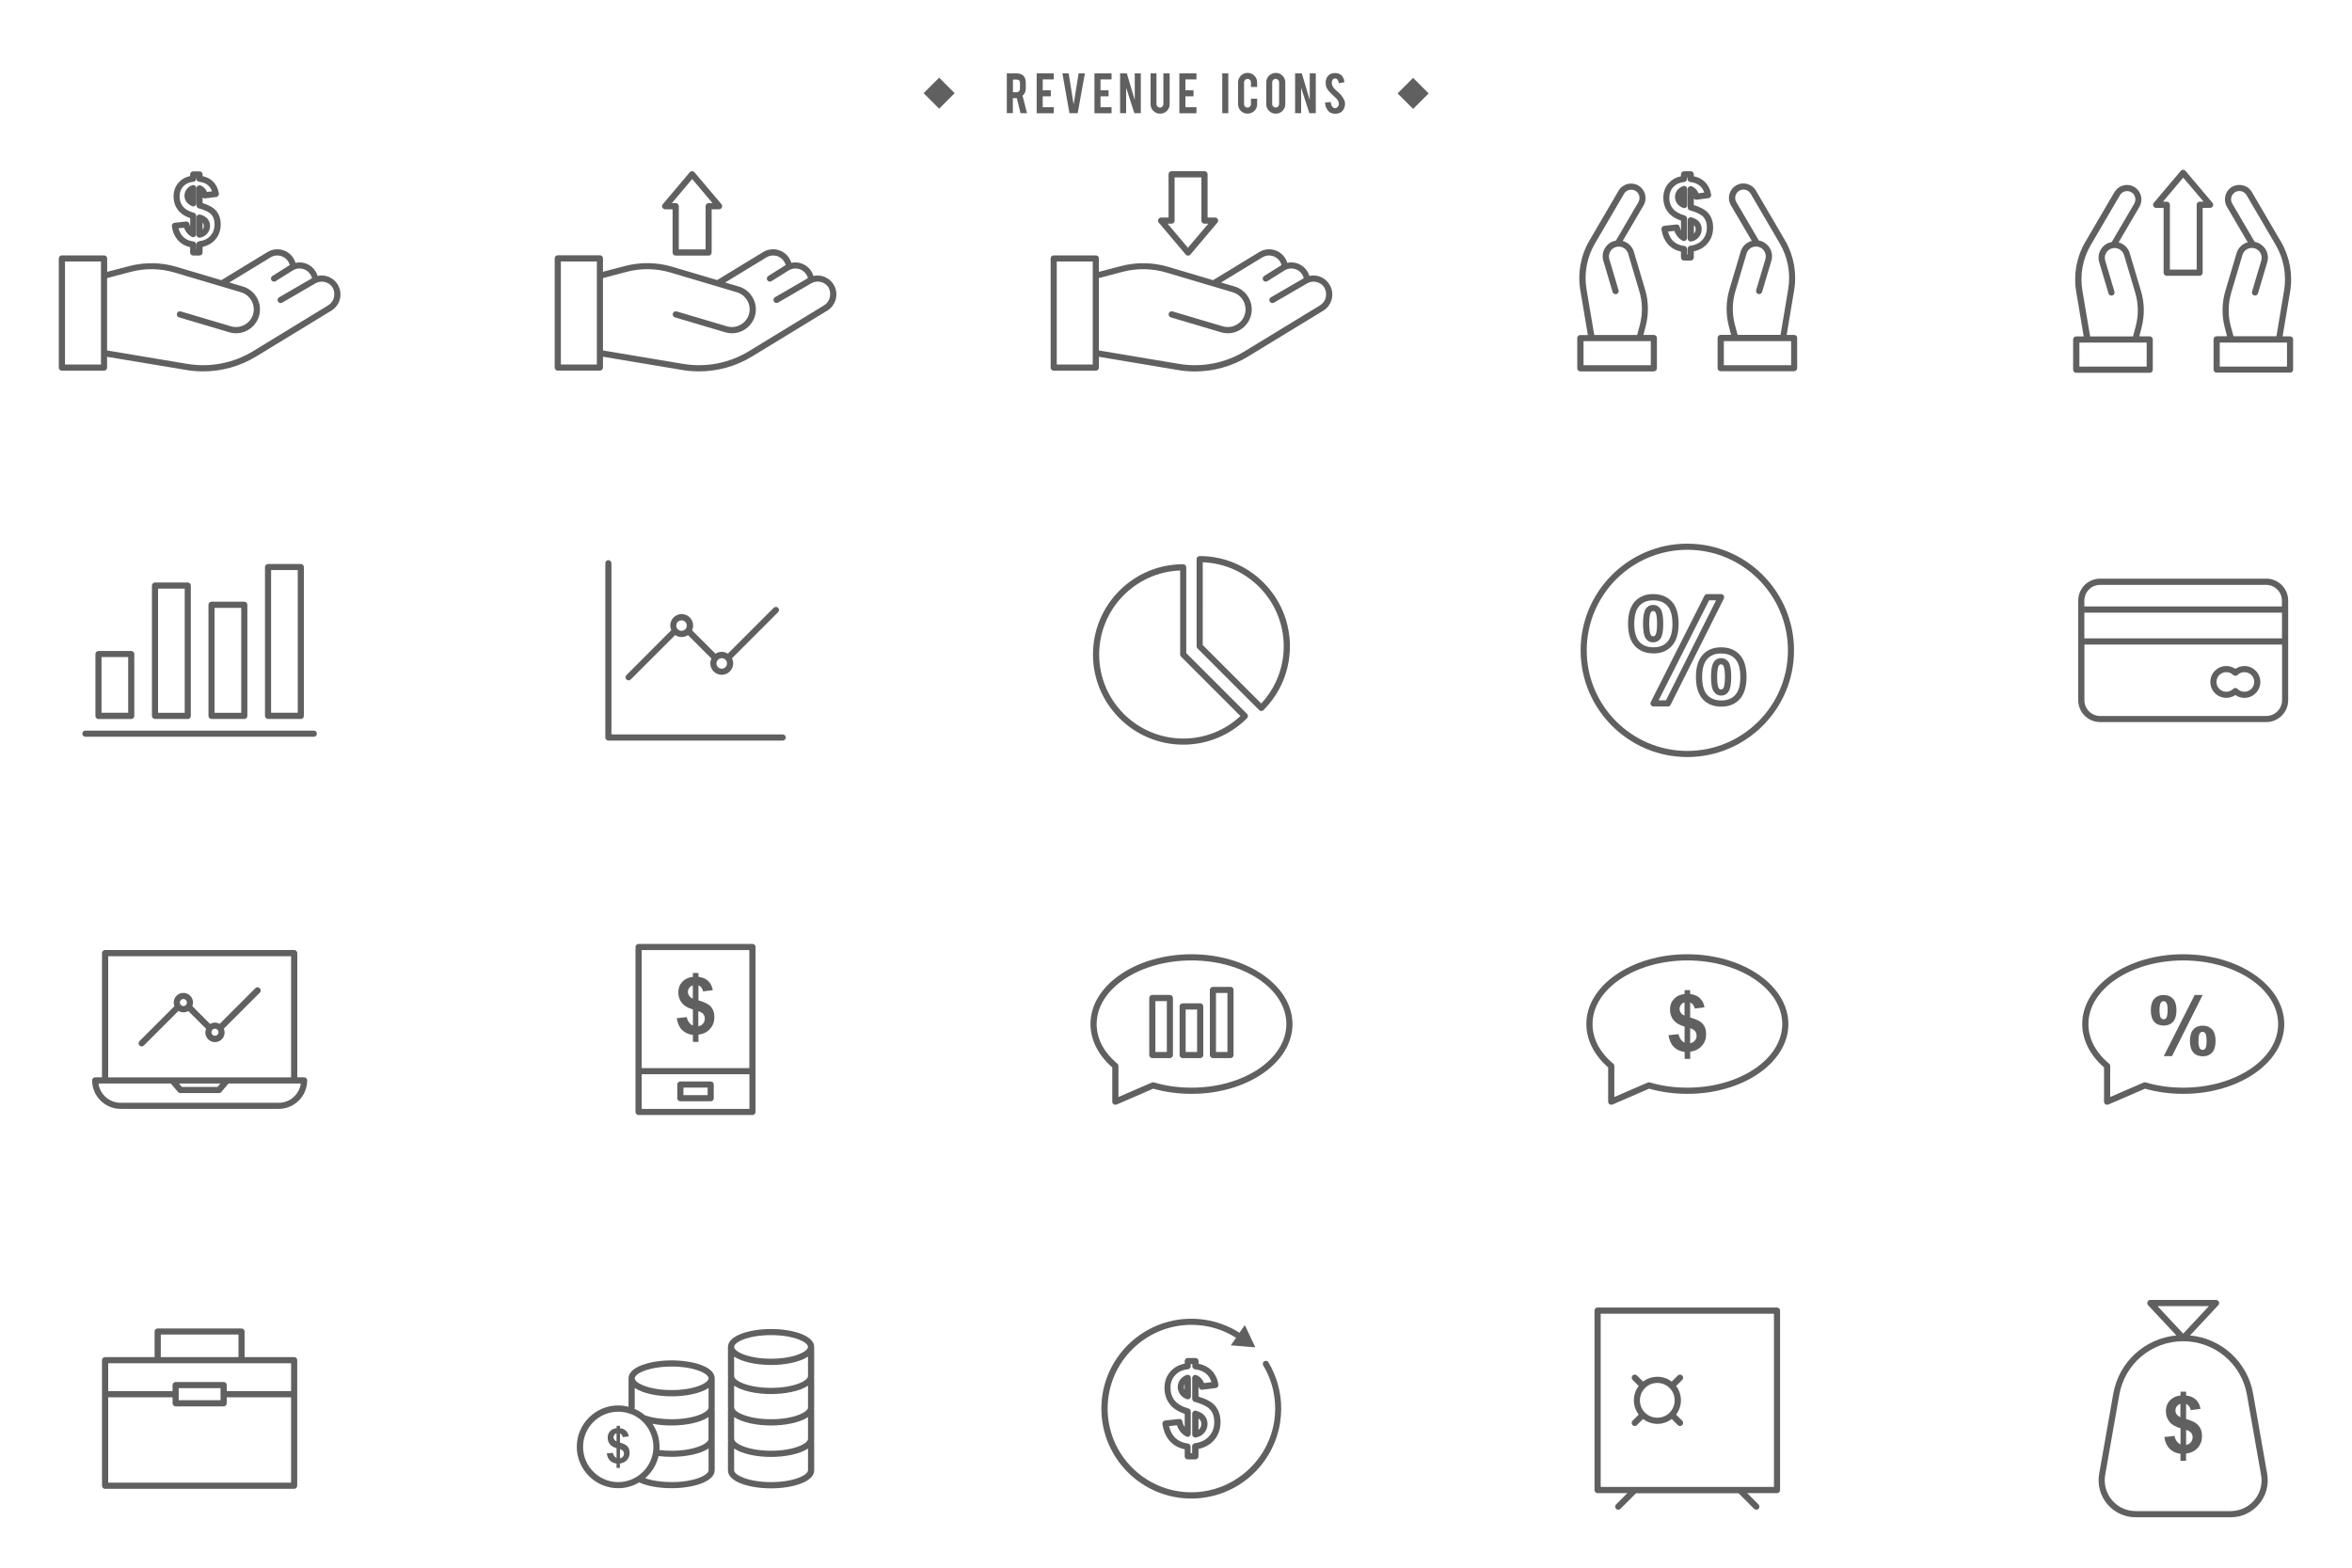 <?xml version="1.0" encoding="utf-8"?>
<!-- Generator: Adobe Illustrator 21.0.0, SVG Export Plug-In . SVG Version: 6.00 Build 0)  -->
<svg version="1.1" id="Layer_1" xmlns="http://www.w3.org/2000/svg" xmlns:xlink="http://www.w3.org/1999/xlink" x="0px" y="0px"
	 width="3000px" height="2000px" viewBox="0 0 3000 2000" style="enable-background:new 0 0 3000 2000;" xml:space="preserve">
<style type="text/css">
	.st0{fill:#606060;}
</style>
<g>
	<path class="st0" d="M415.8,352.1c-3.6-0.9-7.2-0.9-10.7-0.1c-0.6-2-1.4-3.9-2.5-5.7c-5.5-9-15.9-13.1-25.7-11
		c-0.6-2-1.4-3.9-2.5-5.7c-3.4-5.5-8.7-9.4-15-10.9c-6.3-1.5-12.8-0.5-18.3,2.9l-58.8,35.8l-57.3-17c-19.5-5.8-40.3-6.1-60-1
		l-28.3,7.4v-17.1c0-2.2-1.8-3.9-3.9-3.9H78.9c-2.2,0-3.9,1.8-3.9,3.9v139.3c0,2.2,1.8,3.9,3.9,3.9h53.8c2.2,0,3.9-1.8,3.9-3.9
		v-13.8L237.5,472c7.1,1.2,14.3,1.8,21.5,1.8c23.8,0,47.3-6.5,67.9-19.1l95.8-58.4c5.5-3.4,9.4-8.7,10.9-15
		c1.5-6.3,0.5-12.8-2.9-18.3C427.4,357.5,422,353.6,415.8,352.1z M128.8,465H82.9V333.6h45.9v18.2v98.7V465z M425.9,379.5
		c-1,4.2-3.6,7.8-7.4,10.1L322.8,448c-25.1,15.3-54.9,21.1-84,16.2l-102.2-17.1v-92.3l30.3-8c18.3-4.8,37.6-4.5,55.8,0.9l84.8,25.2
		c9.5,2.8,16.2,11.7,16.2,21.7c0,7.2-3.3,13.8-9.1,18.1c-5.8,4.3-13,5.6-20,3.6l-64-19c-2.1-0.6-4.3,0.6-4.9,2.7
		c-0.6,2.1,0.6,4.3,2.7,4.9l64,19c9.3,2.8,19.1,1,26.9-4.8c7.8-5.8,12.3-14.7,12.3-24.4c0-13.4-9-25.4-21.8-29.2l-17.3-5.1
		l52.7-32.1c7.7-4.7,17.8-2.2,22.5,5.4c0.9,1.4,1.5,2.9,1.9,4.5c-0.1,0-0.2,0.1-0.2,0.1l-22,13.8c-1.8,1.2-2.4,3.6-1.2,5.4
		c1.2,1.8,3.6,2.4,5.4,1.2l22-13.8c3.7-2.3,8.1-3,12.4-1.9c4.2,1,7.8,3.6,10.1,7.4c0.9,1.4,1.5,2.9,1.9,4.5c0,0-0.1,0-0.1,0.1
		l-41.9,24.3c-1.9,1.1-2.5,3.5-1.4,5.4c1.1,1.9,3.5,2.5,5.4,1.4l42-24.4c3.7-2.3,8.1-3,12.4-1.9c4.2,1,7.8,3.6,10.1,7.4
		C426.3,370.9,427,375.3,425.9,379.5z"/>
	<path class="st0" d="M228,307.6c3.9,3.9,8.8,6.5,14.5,7.7v6.8c0,2.2,1.8,3.9,3.9,3.9h8.1c2.2,0,3.9-1.8,3.9-3.9V315
		c6.6-1.5,12-4.6,16-9.1c4.7-5.3,7.1-11.9,7.1-19.6c0-7-1.9-12.8-5.8-17.4c-3.4-4.1-9.1-7.3-17.3-9.8v-7.1c0.8,0.8,2,1.3,3.3,1.1
		l14.1-1.8c1.1-0.1,2-0.7,2.7-1.6c0.6-0.9,0.9-2,0.7-3c-1.1-6.4-3.8-11.6-7.9-15.5c-3.4-3.2-7.7-5.4-12.9-6.5v-2.2
		c0-2.2-1.8-3.9-3.9-3.9h-8.1c-2.2,0-3.9,1.8-3.9,3.9v2.1c-5.8,1.2-10.6,3.8-14.3,7.9c-4.5,4.9-6.8,11-6.8,18.1c0,6.9,2,12.9,6,17.8
		c3.4,4.3,8.5,7.6,15.2,9.9v10.7c-0.4-1-0.8-2.1-1-3.3c-0.4-2-2.3-3.4-4.3-3.1l-14.6,1.6c-1.1,0.1-2,0.7-2.7,1.5
		c-0.7,0.9-0.9,1.9-0.8,3C220.4,296.5,223.4,303,228,307.6z M234.7,290.5c0.8,2.1,1.8,4.1,3.1,5.8c2,2.7,4.3,4.6,6.9,5.9
		c1.2,0.6,2.7,0.5,3.8-0.2c1.1-0.7,1.8-2,1.8-3.3v-23.4c0-1.8-1.2-3.3-2.9-3.8c-6.5-1.8-11.2-4.6-14.1-8.1
		c-2.8-3.5-4.2-7.8-4.2-12.9c0-5.1,1.5-9.3,4.7-12.7c3.2-3.5,7.4-5.4,12.9-5.9c2-0.2,3.6-1.9,3.6-3.9v-1.6h0.2v1.6
		c0,2,1.5,3.7,3.5,3.9c5.1,0.6,9,2.2,11.9,5c2,1.9,3.5,4.3,4.5,7.2l-6.4,0.8c-1.5-3.8-4.2-6.6-7.9-8.2c-1.2-0.5-2.6-0.4-3.7,0.3
		c-1.1,0.7-1.8,2-1.8,3.3V262c0,1.8,1.2,3.3,2.9,3.8c8.1,2.2,13.6,4.9,16.3,8.1c2.6,3.1,3.9,7.2,3.9,12.3c0,5.8-1.7,10.5-5.1,14.4
		c-3.5,3.9-8.2,6.3-14.6,7.2c-1.9,0.3-3.4,1.9-3.4,3.9v6.5h-0.2V312c0-2-1.5-3.7-3.5-3.9c-5.6-0.7-10-2.7-13.4-6.1
		c-2.6-2.6-4.6-6.3-5.8-10.8L234.7,290.5z"/>
	<path class="st0" d="M254.5,303.3c0.2,0,0.5,0,0.7-0.1c3.7-0.7,6.7-2.4,9.1-5.2c2.4-2.8,3.6-6.1,3.6-9.8c0-3.4-1-6.4-3.1-8.9
		c-2-2.4-5.1-4.3-9.2-5.5c-1.2-0.3-2.5-0.1-3.5,0.6c-1,0.7-1.6,1.9-1.6,3.1v21.8c0,1.2,0.5,2.3,1.4,3
		C252.7,303,253.6,303.3,254.5,303.3z M258.5,284c0.1,0.1,0.2,0.2,0.2,0.3c0.9,1.1,1.3,2.4,1.3,4c0,1.8-0.5,3.3-1.6,4.6V284z"/>
	<path class="st0" d="M250.4,240c0-1.3-0.6-2.5-1.6-3.2c-1-0.7-2.4-0.9-3.6-0.5c-3,1-5.4,2.8-7.2,5.2c-1.8,2.5-2.7,5.2-2.7,8.2
		c0,2.8,0.8,5.4,2.5,7.8c1.6,2.3,4,4.1,7.1,5.5c0.5,0.2,1,0.3,1.6,0.3c0.8,0,1.5-0.2,2.2-0.6c1.1-0.7,1.8-2,1.8-3.3V240z"/>
</g>
<g>
	<path class="st0" d="M2288.5,427.3h-9.6l9.6-57.2c3.6-21.8-0.5-44.2-11.6-63.3l-37.2-63.6c-5.1-8.8-16.5-11.8-25.3-6.6
		c-8.8,5.1-11.8,16.5-6.6,25.3l26.6,45.4c-6.7,1.8-12.2,7-14.2,13.8l-14.3,48.1c-4.5,15.2-4.8,31.4-0.8,46.8l2.9,11.2h-13.3
		c-2.2,0-3.9,1.8-3.9,3.9v38.6c0,2.2,1.8,3.9,3.9,3.9h93.7c2.2,0,3.9-1.8,3.9-3.9v-38.6C2292.5,429.1,2290.7,427.3,2288.5,427.3z
		 M2212.8,414.1c-3.7-14-3.4-28.7,0.7-42.6l14.3-48.1c1.6-5.3,6.5-8.9,12-8.9c4,0,7.6,1.8,10,5c2.4,3.2,3.1,7.2,2,11l-11.8,39.7
		c-0.6,2.1,0.6,4.3,2.7,4.9c2.1,0.6,4.3-0.6,4.9-2.7l11.8-39.7c1.8-6.2,0.7-12.8-3.2-18c-3.2-4.2-7.7-7-12.8-7.9l-28.7-49
		c-2.9-5-1.2-11.5,3.8-14.5c5-2.9,11.5-1.2,14.5,3.8l37.2,63.6c10.2,17.5,14,38,10.7,58l-9.8,58.5h-54.7L2212.8,414.1z
		 M2284.6,465.9h-85.8v-30.7h14.4c0,0,0,0,0,0c0,0,0,0,0,0h61.1c0,0,0,0,0,0c0,0,0,0,0,0h10.3V465.9z"/>
	<path class="st0" d="M2113.4,469.8v-38.6c0-2.2-1.8-3.9-3.9-3.9h-13.3l2.9-11.2c4-15.4,3.8-31.6-0.8-46.8l-14.3-48.1
		c-2-6.8-7.5-12-14.2-13.8l26.6-45.4c5.1-8.8,2.2-20.1-6.6-25.3c-8.8-5.1-20.1-2.2-25.3,6.6l-37.2,63.6
		c-11.1,19-15.3,41.5-11.6,63.3l9.6,57.2h-9.6c-2.2,0-3.9,1.8-3.9,3.9v38.6c0,2.2,1.8,3.9,3.9,3.9h93.7
		C2111.7,473.8,2113.4,472,2113.4,469.8z M2023.6,368.8c-3.3-19.9,0.5-40.5,10.7-58l37.2-63.6c2.9-5,9.4-6.7,14.5-3.8
		c5,2.9,6.7,9.4,3.8,14.5l-28.7,49c-5.1,0.9-9.6,3.6-12.8,7.9c-3.9,5.2-5.1,11.8-3.2,18l11.8,39.7c0.6,2.1,2.8,3.3,4.9,2.7
		c2.1-0.6,3.3-2.8,2.7-4.9l-11.8-39.7c-1.1-3.8-0.4-7.8,2-11c2.4-3.2,6-5,10-5c5.5,0,10.4,3.7,12,8.9l14.3,48.1
		c4.1,13.9,4.4,28.6,0.7,42.6l-3.5,13.2h-54.7L2023.6,368.8z M2105.6,465.9h-85.8v-30.7h10.3c0,0,0,0,0,0c0,0,0,0,0,0h61.1
		c0,0,0,0,0,0c0,0,0,0,0,0h14.4V465.9z"/>
	<path class="st0" d="M2128.6,312.8c4.1,4.1,9.3,6.9,15.5,8.2v7.5c0,2.2,1.8,3.9,3.9,3.9h8.6c2.2,0,3.9-1.8,3.9-3.9v-7.8
		c7.1-1.6,12.8-4.8,17.1-9.7c5-5.6,7.5-12.6,7.5-20.7c0-7.3-2-13.5-6.1-18.3c-3.6-4.3-9.7-7.7-18.5-10.4v-8.4
		c0.8,1.1,2.2,1.8,3.7,1.6l15-2c1.1-0.1,2-0.7,2.7-1.6c0.6-0.9,0.9-2,0.7-3c-1.2-6.8-4-12.3-8.3-16.4c-3.6-3.4-8.2-5.8-13.8-6.9
		v-2.5c0-2.2-1.8-3.9-3.9-3.9h-8.6c-2.2,0-3.9,1.8-3.9,3.9v2.5c-6.2,1.2-11.3,4-15.3,8.3c-4.8,5.1-7.2,11.5-7.2,19
		c0,7.3,2.1,13.6,6.3,18.8c3.6,4.5,9.1,8,16.2,10.5v12.6c-0.7-1.4-1.2-2.9-1.6-4.6c-0.4-2-2.2-3.4-4.3-3.1l-15.5,1.7
		c-1.1,0.1-2,0.7-2.7,1.5c-0.7,0.9-0.9,1.9-0.8,3C2120.6,301.1,2123.7,308,2128.6,312.8z M2135.7,294.6c0.8,2.3,1.9,4.4,3.3,6.3
		c2.1,2.8,4.6,4.9,7.2,6.2c1.2,0.6,2.7,0.5,3.8-0.2c1.1-0.7,1.8-2,1.8-3.3v-24.9c0-1.8-1.2-3.3-2.9-3.8c-6.9-2-12-4.9-15.1-8.7
		c-3.1-3.8-4.6-8.3-4.6-13.9c0-5.5,1.7-10,5.1-13.7c3.5-3.7,8-5.8,13.9-6.4c2-0.2,3.6-1.9,3.6-3.9v-1.9h0.7v1.9c0,2,1.5,3.7,3.5,3.9
		c5.4,0.6,9.7,2.5,12.8,5.4c2.3,2.1,3.9,4.8,5,8l-7.3,1c-1.6-4.1-4.5-7.1-8.4-8.8c-1.2-0.5-2.6-0.4-3.7,0.3c-1.1,0.7-1.8,2-1.8,3.3
		v23.2c0,1.8,1.2,3.3,2.9,3.8c8.7,2.3,14.5,5.3,17.4,8.7c2.9,3.4,4.2,7.7,4.2,13.2c0,6.2-1.8,11.3-5.5,15.5
		c-3.7,4.2-8.9,6.8-15.7,7.7c-1.9,0.3-3.4,1.9-3.4,3.9v7.2h-0.7v-6.9c0-2-1.5-3.7-3.5-3.9c-6-0.7-10.7-2.9-14.4-6.5
		c-2.9-2.9-5-6.9-6.3-11.9L2135.7,294.6z"/>
	<path class="st0" d="M2156.6,308.2c0.2,0,0.5,0,0.7-0.1c3.9-0.7,7.1-2.6,9.5-5.5c2.5-2.9,3.7-6.4,3.7-10.3c0-3.6-1.1-6.7-3.2-9.3
		c-2.1-2.5-5.3-4.5-9.6-5.7c-1.2-0.3-2.5-0.1-3.5,0.6c-1,0.7-1.6,1.9-1.6,3.1v23.2c0,1.2,0.5,2.3,1.4,3
		C2154.8,307.9,2155.7,308.2,2156.6,308.2z M2160.6,287.3c0.3,0.2,0.5,0.5,0.7,0.7c1,1.2,1.5,2.6,1.5,4.4c0,2-0.6,3.7-1.9,5.2
		c-0.1,0.1-0.2,0.2-0.3,0.3V287.3z"/>
	<path class="st0" d="M2152,241.1c0-1.3-0.6-2.5-1.6-3.2c-1-0.7-2.4-0.9-3.6-0.5c-3.1,1.1-5.6,2.9-7.5,5.4c-1.9,2.6-2.8,5.5-2.8,8.6
		c0,2.9,0.9,5.6,2.6,8.1c1.7,2.4,4.2,4.3,7.4,5.7c0.5,0.2,1,0.3,1.6,0.3c0.8,0,1.5-0.2,2.2-0.6c1.1-0.7,1.8-2,1.8-3.3V241.1z"/>
</g>
<g>
	<path class="st0" d="M2921.1,429.1h-9.6l9.6-57.2c3.6-21.8-0.5-44.2-11.6-63.3l-37.2-63.6c-2.5-4.3-6.5-7.3-11.3-8.5
		c-4.8-1.2-9.7-0.6-14,1.9c-4.3,2.5-7.3,6.5-8.5,11.3c-1.2,4.8-0.6,9.7,1.9,14l26.6,45.4c-6.7,1.8-12.2,7-14.2,13.8l-14.3,48.1
		c-4.5,15.2-4.8,31.4-0.8,46.8l2.9,11.2h-13.3c-2.2,0-3.9,1.8-3.9,3.9v38.6c0,2.2,1.8,3.9,3.9,3.9h93.7c2.2,0,3.9-1.8,3.9-3.9V433
		C2925,430.9,2923.2,429.1,2921.1,429.1z M2845.3,415.9c-3.7-14-3.4-28.7,0.7-42.6l14.3-48.1c1.6-5.3,6.5-8.9,12-8.9
		c4,0,7.6,1.8,10,5c2.4,3.2,3.1,7.2,2,11l-11.8,39.7c-0.6,2.1,0.6,4.3,2.7,4.9c2.1,0.6,4.3-0.6,4.9-2.7l11.8-39.7
		c1.8-6.2,0.7-12.8-3.2-18c-3.2-4.2-7.7-7-12.8-7.9l-28.7-49c-1.4-2.4-1.8-5.3-1.1-8c0.7-2.7,2.5-5,4.9-6.5c2.4-1.4,5.3-1.8,8-1.1
		c2.7,0.7,5,2.5,6.5,4.9l37.2,63.6c10.2,17.5,14,38,10.7,58l-9.8,58.5h-54.7L2845.3,415.9z M2917.1,467.7h-85.8V437h14.4
		c0,0,0,0,0,0c0,0,0,0,0,0h61.1c0,0,0,0,0,0c0,0,0,0,0,0h10.3V467.7z"/>
	<path class="st0" d="M2745.9,471.6V433c0-2.2-1.8-3.9-3.9-3.9h-13.3l2.9-11.2c4-15.4,3.8-31.6-0.8-46.8l-14.3-48.1
		c-2-6.8-7.5-12-14.2-13.8l26.6-45.4c5.1-8.8,2.2-20.1-6.6-25.3c-4.3-2.5-9.2-3.2-14-1.9c-4.8,1.2-8.8,4.3-11.3,8.5l-37.2,63.6
		c-11.1,19-15.3,41.5-11.6,63.3l9.6,57.2h-9.6c-2.2,0-3.9,1.8-3.9,3.9v38.6c0,2.2,1.8,3.9,3.9,3.9h93.7
		C2744.2,475.6,2745.9,473.8,2745.9,471.6z M2656.1,370.6c-3.3-19.9,0.4-40.5,10.7-58l37.2-63.6c1.4-2.4,3.7-4.2,6.5-4.9
		c2.7-0.7,5.6-0.3,8,1.1c5,2.9,6.7,9.4,3.8,14.5l-28.7,49c-5.1,0.9-9.6,3.6-12.8,7.9c-3.9,5.2-5.1,11.8-3.2,18l11.8,39.7
		c0.6,2.1,2.8,3.3,4.9,2.7c2.1-0.6,3.3-2.8,2.7-4.9l-11.8-39.7c-1.1-3.8-0.4-7.8,2-11c2.4-3.2,6-5,10-5c5.5,0,10.4,3.7,12,8.9
		l14.3,48.1c4.1,13.9,4.4,28.6,0.7,42.6l-3.5,13.2h-54.7L2656.1,370.6z M2738.1,467.7h-85.8V437h10.3c0,0,0,0,0,0c0,0,0,0,0,0h61.1
		c0,0,0,0,0,0c0,0,0,0,0,0h14.4V467.7z"/>
	<path class="st0" d="M2750.2,265.2h9.5v82.7c0,2.2,1.8,3.9,3.9,3.9h42c2.2,0,3.9-1.8,3.9-3.9v-82.7h9.5c1.5,0,2.9-0.9,3.6-2.3
		c0.6-1.4,0.4-3-0.6-4.2l-34.4-40.7c-0.7-0.9-1.8-1.4-3-1.4s-2.3,0.5-3,1.4l-34.4,40.7c-1,1.2-1.2,2.8-0.6,4.2
		C2747.3,264.3,2748.7,265.2,2750.2,265.2z M2784.7,226.6l26,30.7h-4.9c-2.2,0-3.9,1.8-3.9,3.9v82.7h-34.2v-82.7
		c0-2.2-1.8-3.9-3.9-3.9h-4.9L2784.7,226.6z"/>
</g>
<g>
	<path class="st0" d="M1037.5,352c-0.6-2-1.4-3.9-2.5-5.7c-5.5-9-15.9-13.1-25.7-11c-0.6-2-1.4-3.9-2.5-5.7
		c-7-11.4-21.9-15-33.3-8.1l-58.8,35.8l-57.3-17c-19.5-5.8-40.3-6.1-60-1l-28.3,7.4v-17.1c0-2.2-1.8-3.9-3.9-3.9h-53.8
		c-2.2,0-3.9,1.8-3.9,3.9v139.3c0,2.2,1.8,3.9,3.9,3.9h53.8c2.2,0,3.9-1.8,3.9-3.9v-13.8L870,472c7.1,1.2,14.3,1.8,21.5,1.8
		c23.8,0,47.3-6.5,67.9-19.1l95.8-58.4c11.4-7,15-21.9,8.1-33.3C1057.8,354,1047.3,349.9,1037.5,352z M761.3,465h-45.9V333.6h45.9
		v18.2v98.7V465z M1058.4,379.5c-1,4.2-3.6,7.8-7.4,10.1L955.3,448c-25.1,15.3-54.9,21.1-84,16.2l-102.2-17.1v-92.3l30.3-8
		c18.3-4.8,37.6-4.5,55.8,0.9l84.8,25.2c9.5,2.8,16.2,11.7,16.2,21.7c0,7.2-3.3,13.8-9.1,18.1c-5.8,4.3-13,5.6-20,3.6l-64-19
		c-2.1-0.6-4.3,0.6-4.9,2.7c-0.6,2.1,0.6,4.3,2.7,4.9l64,19c9.3,2.8,19.1,1,26.9-4.8c7.8-5.8,12.3-14.7,12.3-24.4
		c0-13.4-9-25.4-21.8-29.2l-17.3-5.1l52.7-32.1c7.7-4.7,17.8-2.2,22.5,5.4c0.9,1.4,1.5,2.9,1.9,4.5c-0.1,0-0.2,0.1-0.2,0.1l-22,13.8
		c-1.8,1.2-2.4,3.6-1.2,5.4s3.6,2.4,5.4,1.2l22-13.8c7.7-4.7,17.8-2.2,22.5,5.4c0.9,1.4,1.5,2.9,1.9,4.5c0,0-0.1,0-0.1,0.1
		l-41.9,24.3c-1.9,1.1-2.5,3.5-1.4,5.4c1.1,1.9,3.5,2.5,5.4,1.4l42-24.4c7.7-4.7,17.8-2.2,22.5,5.4
		C1058.8,370.9,1059.5,375.3,1058.4,379.5z"/>
	<path class="st0" d="M848.4,267h9.5v55.2c0,2.2,1.8,3.9,3.9,3.9h42c2.2,0,3.9-1.8,3.9-3.9V267h9.5c1.5,0,2.9-0.9,3.6-2.3
		c0.6-1.4,0.4-3-0.6-4.2l-34.4-40.7c-0.7-0.9-1.8-1.4-3-1.4c-1.2,0-2.3,0.5-3,1.4l-34.4,40.7c-1,1.2-1.2,2.8-0.6,4.2
		C845.5,266.1,846.9,267,848.4,267z M882.9,228.4l25.9,30.7h-4.9c-2.2,0-3.9,1.8-3.9,3.9v55.2h-34.2V263c0-2.2-1.8-3.9-3.9-3.9h-4.9
		L882.9,228.4z"/>
</g>
<g>
	<path class="st0" d="M1680.8,352.1c-3.6-0.9-7.2-0.9-10.7-0.1c-0.6-2-1.4-3.9-2.5-5.7c-5.5-9-15.9-13.1-25.7-11
		c-0.6-2-1.4-3.9-2.5-5.7c-3.4-5.5-8.7-9.4-15-10.9c-6.3-1.5-12.8-0.5-18.3,2.9l-58.8,35.8l-57.3-17c-19.5-5.8-40.3-6.1-60-1
		l-28.3,7.4v-17.1c0-2.2-1.8-3.9-3.9-3.9H1344c-2.2,0-3.9,1.8-3.9,3.9v139.3c0,2.2,1.8,3.9,3.9,3.9h53.8c2.2,0,3.9-1.8,3.9-3.9
		v-13.8l100.9,16.9c7.1,1.2,14.3,1.8,21.5,1.8c23.8,0,47.3-6.5,67.9-19.1l95.8-58.4c5.5-3.4,9.4-8.7,10.9-15
		c1.5-6.3,0.5-12.8-2.9-18.3C1692.4,357.5,1687.1,353.6,1680.8,352.1z M1393.8,465h-45.9V333.6h45.9v18.2v98.7V465z M1691,379.5
		c-1,4.2-3.6,7.8-7.4,10.1l-95.8,58.4c-25.1,15.3-54.9,21.1-84,16.2l-102.2-17.1v-92.3l30.3-8c18.3-4.8,37.6-4.5,55.8,0.9l84.8,25.2
		c9.5,2.8,16.2,11.7,16.2,21.7c0,7.2-3.3,13.8-9.1,18.1c-5.8,4.3-13,5.6-20,3.6l-64-19c-2.1-0.6-4.3,0.6-4.9,2.7
		c-0.6,2.1,0.6,4.3,2.7,4.9l64,19c9.3,2.8,19.1,1,26.9-4.8c7.8-5.8,12.3-14.7,12.3-24.4c0-13.4-9-25.4-21.8-29.2l-17.3-5.1
		l52.7-32.1c7.7-4.7,17.8-2.2,22.5,5.4c0.9,1.4,1.5,2.9,1.9,4.5c-0.1,0-0.2,0.1-0.2,0.1l-22,13.8c-1.8,1.2-2.4,3.6-1.2,5.4
		c1.2,1.8,3.6,2.4,5.4,1.2l22-13.8c3.7-2.3,8.1-3,12.4-1.9c4.2,1,7.8,3.6,10.1,7.4c0.9,1.4,1.5,2.9,1.9,4.5c0,0-0.1,0-0.1,0.1
		l-41.9,24.3c-1.9,1.1-2.5,3.5-1.4,5.4c1.1,1.9,3.5,2.5,5.4,1.4l42-24.4c3.7-2.3,8.1-3,12.4-1.9c4.2,1,7.8,3.6,10.1,7.4
		C1691.3,370.9,1692,375.3,1691,379.5z"/>
	<path class="st0" d="M1512.4,324.7c0.7,0.9,1.8,1.4,3,1.4s2.3-0.5,3-1.4l34.4-40.7c1-1.2,1.2-2.8,0.6-4.2c-0.6-1.4-2-2.3-3.6-2.3
		h-9.5v-55.2c0-2.2-1.8-3.9-3.9-3.9h-42c-2.2,0-3.9,1.8-3.9,3.9v55.2h-9.5c-1.5,0-2.9,0.9-3.6,2.3c-0.6,1.4-0.4,3,0.6,4.2
		L1512.4,324.7z M1494.3,285.4c2.2,0,3.9-1.8,3.9-3.9v-55.2h34.2v55.2c0,2.2,1.8,3.9,3.9,3.9h4.9l-26,30.7l-25.9-30.7H1494.3z"/>
</g>
<g>
	<path class="st0" d="M167.4,917.3c2.2,0,3.9-1.8,3.9-3.9v-79c0-2.2-1.8-3.9-3.9-3.9h-41.8c-2.2,0-3.9,1.8-3.9,3.9v79
		c0,2.2,1.8,3.9,3.9,3.9H167.4z M129.5,838.2h34v71.1h-34V838.2z"/>
	<path class="st0" d="M239.5,917.3c2.2,0,3.9-1.8,3.9-3.9V747c0-2.2-1.8-3.9-3.9-3.9h-41.8c-2.2,0-3.9,1.8-3.9,3.9v166.3
		c0,2.2,1.8,3.9,3.9,3.9H239.5z M201.6,751h34v158.4h-34V751z"/>
	<path class="st0" d="M311.6,917.3c2.2,0,3.9-1.8,3.9-3.9V771.5c0-2.2-1.8-3.9-3.9-3.9h-41.8c-2.2,0-3.9,1.8-3.9,3.9v141.8
		c0,2.2,1.8,3.9,3.9,3.9H311.6z M273.7,775.5h34v133.9h-34V775.5z"/>
	<path class="st0" d="M383.7,917.3c2.2,0,3.9-1.8,3.9-3.9V723.4c0-2.2-1.8-3.9-3.9-3.9h-41.8c-2.2,0-3.9,1.8-3.9,3.9v189.9
		c0,2.2,1.8,3.9,3.9,3.9H383.7z M345.8,727.3h34v182h-34V727.3z"/>
	<path class="st0" d="M400.4,932.1H108.9c-2.2,0-3.9,1.8-3.9,3.9c0,2.2,1.8,3.9,3.9,3.9h291.4c2.2,0,3.9-1.8,3.9-3.9
		C404.3,933.9,402.5,932.1,400.4,932.1z"/>
</g>
<g>
	<path class="st0" d="M776,714.6c-2.2,0-3.9,1.8-3.9,3.9v222.4c0,2.2,1.8,3.9,3.9,3.9h222.4c2.2,0,3.9-1.8,3.9-3.9
		c0-2.2-1.8-3.9-3.9-3.9H779.9V718.6C779.9,716.4,778.1,714.6,776,714.6z"/>
	<path class="st0" d="M799,866.8c0.8,0.8,1.8,1.2,2.8,1.2s2-0.4,2.8-1.2l56.6-56.6c2.3,1.6,5.2,2.5,8.2,2.5c3,0,5.8-0.9,8.1-2.5
		l29.9,29.9c-0.9,1.9-1.4,4-1.4,6.2c0,8.1,6.6,14.6,14.6,14.6s14.6-6.6,14.6-14.6c0-2.3-0.6-4.5-1.5-6.5l58.8-58.8
		c1.5-1.5,1.5-4,0-5.6c-1.5-1.5-4-1.5-5.6,0l-58.5,58.5c-2.3-1.4-4.9-2.3-7.8-2.3c-3,0-5.7,0.9-8,2.4l-29.9-29.9
		c0.9-1.9,1.4-3.9,1.4-6.1c0-8.1-6.6-14.6-14.6-14.6s-14.6,6.6-14.6,14.6c0,2.1,0.5,4.2,1.3,6L799,861.3
		C797.4,862.8,797.4,865.3,799,866.8z M927.3,846.4c0,3.7-3,6.7-6.7,6.7s-6.7-3-6.7-6.7s3-6.7,6.7-6.7S927.3,842.7,927.3,846.4z
		 M869.3,791.4c3.7,0,6.7,3,6.7,6.7s-3,6.7-6.7,6.7s-6.7-3-6.7-6.7S865.6,791.4,869.3,791.4z"/>
</g>
<g>
	<path class="st0" d="M1509.2,719.8c-63.5,0-115.1,51.6-115.1,115.1s51.6,115.1,115.1,115.1c30.8,0,59.7-12,81.4-33.7
		c1.5-1.5,1.5-4,0-5.6l-77.5-77.5V723.8C1513.1,721.6,1511.3,719.8,1509.2,719.8z M1582.2,913.5c-19.9,18.5-45.7,28.7-73,28.7
		c-59.1,0-107.2-48.1-107.2-107.2c0-57.8,46-105.1,103.3-107.2V835c0,1,0.4,2,1.2,2.8L1582.2,913.5z"/>
	<path class="st0" d="M1608.8,907.1c1,0,2-0.4,2.8-1.2c21.7-21.7,33.7-50.7,33.7-81.4c0-63.5-51.6-115.1-115.1-115.1
		c-2.2,0-3.9,1.8-3.9,3.9v111.2c0,1,0.4,2,1.2,2.8l78.6,78.6C1606.8,906.7,1607.8,907.1,1608.8,907.1z M1534.1,717.3
		c57.3,2.1,103.3,49.4,103.3,107.2c0,27.3-10.2,53.1-28.7,73l-74.6-74.6V717.3z"/>
</g>
<g>
	<path class="st0" d="M2152.2,693.6c-75.1,0-136.1,61.1-136.1,136.1s61.1,136.1,136.1,136.1s136.1-61.1,136.1-136.1
		S2227.2,693.6,2152.2,693.6z M2152.2,958c-70.7,0-128.3-57.5-128.3-128.3s57.5-128.3,128.3-128.3c70.7,0,128.3,57.5,128.3,128.3
		S2222.9,958,2152.2,958z"/>
	<path class="st0" d="M2195.3,839.6c-4,0-7.2,1.7-9.3,4.9c-2.4,3.6-3.6,9.6-3.6,19c0,9.4,1.1,15.4,3.6,18.9c2.2,3.3,5.4,5,9.3,5
		c4,0,7.2-1.7,9.3-4.9c2.4-3.6,3.6-9.7,3.6-19c0-9.3-1.1-15.4-3.5-19.1C2202.4,841.3,2199.2,839.6,2195.3,839.6z M2198,878.2
		c-0.6,0.8-1.2,1.4-2.8,1.4c-1.3,0-2.1-0.4-2.8-1.5c-0.8-1.2-2.2-4.7-2.2-14.5c0-9.8,1.4-13.4,2.2-14.6c0.6-0.8,1.2-1.4,2.8-1.4
		c1.3,0,2.2,0.4,2.8,1.4c0.8,1.2,2.2,4.8,2.2,14.7C2200.2,873.4,2198.9,876.9,2198,878.2z"/>
	<path class="st0" d="M2198.6,759.8c-0.7-1.2-2-1.9-3.4-1.9h-17.7c-1.5,0-2.8,0.8-3.5,2.2l-68.4,135.5c-0.6,1.2-0.6,2.7,0.2,3.8
		c0.7,1.2,2,1.9,3.4,1.9h18.2c1.5,0,2.9-0.8,3.5-2.2l67.9-135.5C2199.4,762.4,2199.3,761,2198.6,759.8z M2125,893.4h-9.4l64.4-127.6
		h8.9L2125,893.4z"/>
	<path class="st0" d="M2118.1,814.6c2.3-3.6,3.4-9.6,3.4-19c0-9.4-1.1-15.4-3.5-18.9c-2.2-3.3-5.4-5-9.4-5c-3.9,0-7.1,1.7-9.3,4.9
		c-2.4,3.6-3.6,9.6-3.6,19c0,9.4,1.1,15.4,3.6,19.1c2.2,3.2,5.4,4.8,9.3,4.8C2112.6,819.5,2115.8,817.8,2118.1,814.6z M2111.5,810.2
		c-0.7,1-1.6,1.5-2.9,1.5c-1.3,0-2.1-0.4-2.8-1.4c-0.8-1.2-2.2-4.8-2.2-14.6c0-9.8,1.4-13.4,2.2-14.6c0.7-1,1.5-1.5,2.8-1.5
		c1.3,0,2.1,0.4,2.9,1.5c0.8,1.2,2.1,4.7,2.1,14.5C2113.6,805.5,2112.3,809,2111.5,810.2z"/>
	<path class="st0" d="M2132.5,824c5.7-6.3,8.6-15.8,8.6-28.2c0-12.5-2.9-22-8.6-28.3c-5.8-6.3-13.8-9.6-23.9-9.6
		c-9.8,0-17.6,3.2-23.4,9.6c-5.7,6.3-8.6,15.8-8.6,28.2c0,12.5,2.9,22,8.6,28.3c5.8,6.3,13.8,9.6,23.9,9.6
		C2118.8,833.6,2126.7,830.4,2132.5,824z M2084.5,795.8c0-10.4,2.2-18.1,6.5-22.9c4.3-4.7,10.1-7,17.6-7c7.8,0,13.8,2.3,18.1,7
		c4.3,4.7,6.5,12.5,6.5,23c0,10.4-2.2,18.1-6.5,22.9c-4.3,4.7-10.1,7-17.6,7c-7.8,0-13.8-2.3-18.1-7
		C2086.7,814,2084.5,806.3,2084.5,795.8z"/>
	<path class="st0" d="M2195.4,825.8c-9.9,0-17.8,3.2-23.6,9.6c-5.7,6.3-8.6,15.8-8.6,28.2c0,12.5,2.9,22,8.6,28.3
		c5.8,6.4,13.8,9.6,23.9,9.6c9.8,0,17.6-3.2,23.4-9.6c5.7-6.3,8.6-15.8,8.6-28.3c0-12.5-2.9-22-8.6-28.2
		C2213.3,829,2205.4,825.8,2195.4,825.8z M2213.3,886.6c-4.3,4.7-10.1,7-17.6,7c-7.8,0-13.8-2.3-18.1-7c-4.3-4.8-6.5-12.5-6.5-23
		c0-10.4,2.2-18.1,6.5-22.9c4.3-4.7,10.1-7,17.8-7c7.7,0,13.6,2.3,17.9,7c4.3,4.8,6.5,12.5,6.5,22.9
		C2219.9,874.1,2217.7,881.9,2213.3,886.6z"/>
</g>
<g>
	<path class="st0" d="M2890.7,738.2h-212c-15.4,0-27.9,12.5-27.9,27.9v11.5v40.7v75c0,15.4,12.5,27.9,27.9,27.9h212
		c15.4,0,27.9-12.5,27.9-27.9v-75v-40.7v-11.5C2918.6,750.8,2906.1,738.2,2890.7,738.2z M2910.7,814.4h-252.1v-32.8h252.1V814.4z
		 M2890.7,913.4h-212c-11,0-20-9-20-20v-71.1h252.1v71.1C2910.7,904.4,2901.7,913.4,2890.7,913.4z M2910.7,773.7h-252.1v-7.5
		c0-11,9-20,20-20h212c11,0,20,9,20,20V773.7z"/>
	<path class="st0" d="M2862.8,849.7c-4.2,0-8.2,1.3-11.6,3.6c-3.4-2.4-7.4-3.6-11.6-3.6c-11.2,0-20.3,9.1-20.3,20.3
		c0,11.2,9.1,20.3,20.3,20.3c4.2,0,8.2-1.3,11.6-3.6c3.4,2.4,7.4,3.6,11.6,3.6c11.2,0,20.3-9.1,20.3-20.3
		C2883.1,858.9,2874,849.7,2862.8,849.7z M2862.8,882.5c-3.3,0-6.5-1.3-8.8-3.6c-0.8-0.8-1.8-1.2-2.8-1.2c-1,0-2,0.4-2.8,1.2
		c-2.4,2.4-5.5,3.6-8.8,3.6c-6.9,0-12.5-5.6-12.5-12.5s5.6-12.5,12.5-12.5c3.3,0,6.5,1.3,8.8,3.6c1.5,1.5,4,1.5,5.6,0
		c2.4-2.4,5.5-3.6,8.8-3.6c6.9,0,12.5,5.6,12.5,12.5S2869.7,882.5,2862.8,882.5z"/>
</g>
<g>
	<path class="st0" d="M387.9,1374.4h-8.7v-158.5c0-2.2-1.8-3.9-3.9-3.9H134c-2.2,0-3.9,1.8-3.9,3.9v158.5h-8.7
		c-2.2,0-3.9,1.8-3.9,3.9c0,20.1,16.4,36.4,36.4,36.4h201.5c20.1,0,36.4-16.3,36.4-36.4C391.8,1376.2,390.1,1374.4,387.9,1374.4z
		 M138,1219.9h233.3v154.6H138V1219.9z M281.1,1382.3l-3.6,4.3h-45.6l-3.6-4.3H281.1z M355.4,1406.9H153.9
		c-14.4,0-26.4-10.7-28.3-24.6h8.4h83.8l9.2,10.8c0.7,0.9,1.8,1.4,3,1.4h49.3c1.2,0,2.3-0.5,3-1.4l9.2-10.8h83.8h8.4
		C381.8,1396.2,369.8,1406.9,355.4,1406.9z"/>
	<path class="st0" d="M325.8,1260.6l-45.6,45.6c-1.8-1-3.8-1.6-6-1.6c-2.3,0-4.4,0.6-6.2,1.7l-22.7-22.7c0.6-1.4,0.9-3,0.9-4.6
		c0-6.8-5.5-12.3-12.3-12.3c-6.8,0-12.3,5.5-12.3,12.3c0,1.6,0.3,3.1,0.9,4.6l-44.6,44.6c-1.5,1.5-1.5,4,0,5.6
		c0.8,0.8,1.8,1.2,2.8,1.2c1,0,2-0.4,2.8-1.2l44.1-44.1c1.9,1.1,4,1.8,6.3,1.8c2.3,0,4.4-0.6,6.3-1.7l22.7,22.7
		c-0.6,1.5-1,3.1-1,4.7c0,6.8,5.5,12.3,12.3,12.3s12.3-5.5,12.3-12.3c0-1.7-0.4-3.4-1-4.9l45.9-45.9c1.5-1.5,1.5-4,0-5.6
		C329.9,1259.1,327.4,1259.1,325.8,1260.6z M229.4,1279c0-2.5,2-4.5,4.5-4.5s4.5,2,4.5,4.5c0,2.5-2,4.5-4.5,4.5
		S229.4,1281.4,229.4,1279z M274.2,1321.4c-2.5,0-4.5-2-4.5-4.5c0-2.5,2-4.5,4.5-4.5s4.5,2,4.5,4.5
		C278.7,1319.4,276.7,1321.4,274.2,1321.4z"/>
</g>
<g>
	<path class="st0" d="M814.5,1204.2c-2.2,0-3.9,1.8-3.9,3.9v210.5c0,2.2,1.8,3.9,3.9,3.9h145.3c2.2,0,3.9-1.8,3.9-3.9v-210.5
		c0-2.2-1.8-3.9-3.9-3.9H814.5z M955.8,1212.1v150.5H818.5v-150.5H955.8z M818.5,1414.7v-44.2h137.4v44.2H818.5z"/>
	<path class="st0" d="M906.5,1379.7h-38.7c-2.2,0-3.9,1.8-3.9,3.9v17.5c0,2.2,1.8,3.9,3.9,3.9h38.7c2.2,0,3.9-1.8,3.9-3.9v-17.5
		C910.5,1381.4,908.7,1379.7,906.5,1379.7z M902.6,1397.1h-30.9v-9.6h30.9V1397.1z"/>
	<path class="st0" d="M878.9,1304.4c-1.4-1.9-2.4-4.1-2.9-6.8l-12.8,1.4c1,6.4,3.2,11.4,6.8,15c3.5,3.5,8.1,5.6,13.8,6.3v8.9h7.1
		v-9.2c6.4-0.9,11.3-3.4,14.9-7.5c3.6-4.1,5.4-9,5.4-15c0-5.3-1.4-9.6-4.3-13c-2.8-3.4-8.2-6.1-16-8.3v-19.2c3.2,1.4,5.1,4,5.9,7.8
		l12.4-1.6c-0.9-4.9-2.8-8.8-5.9-11.7c-3.1-2.9-7.2-4.7-12.4-5.3v-4.9h-7.1v4.9c-5.6,0.6-10.1,2.7-13.5,6.3
		c-3.4,3.6-5.1,8.1-5.1,13.5c0,5.3,1.5,9.8,4.5,13.5c3,3.7,7.7,6.5,14.1,8.3v20.5C882,1307.7,880.4,1306.3,878.9,1304.4z
		 M890.8,1290.1c2.9,0.9,5.1,2.1,6.3,3.7c1.3,1.6,1.9,3.5,1.9,5.7c0,2.5-0.8,4.6-2.3,6.4c-1.5,1.8-3.5,2.9-6,3.4V1290.1z
		 M879,1270.4c-1-1.5-1.6-3.1-1.6-4.8c0-1.9,0.6-3.6,1.7-5.2c1.1-1.6,2.7-2.7,4.6-3.3v17C881.6,1273.1,880,1271.9,879,1270.4z"/>
</g>
<g>
	<path class="st0" d="M1519.7,1217.4c-71,0-128.8,39.9-128.8,89c0,20.1,9.9,39.7,27.8,55.4v43.7c0,1.3,0.7,2.6,1.8,3.3
		c0.7,0.4,1.4,0.6,2.2,0.6c0.5,0,1.1-0.1,1.6-0.3l46.7-20.2c15.5,4.4,31.9,6.6,48.8,6.6c71,0,128.8-39.9,128.8-89
		C1648.5,1257.3,1590.7,1217.4,1519.7,1217.4z M1519.7,1387.6c-16.6,0-32.8-2.2-47.9-6.7c-0.9-0.3-1.8-0.2-2.7,0.2l-42.5,18.4V1360
		c0-1.2-0.5-2.3-1.4-3c-17.3-14.5-26.4-32-26.4-50.5c0-44.8,54.3-81.2,121-81.2c66.7,0,121,36.4,121,81.2
		C1640.6,1351.2,1586.4,1387.6,1519.7,1387.6z"/>
	<path class="st0" d="M1492.2,1269.3h-22.4c-2.2,0-3.9,1.8-3.9,3.9v72.8c0,2.2,1.8,3.9,3.9,3.9h22.4c2.2,0,3.9-1.8,3.9-3.9v-72.8
		C1496.1,1271.1,1494.4,1269.3,1492.2,1269.3z M1488.3,1342.1h-14.6v-64.9h14.6V1342.1z"/>
	<path class="st0" d="M1530.9,1280h-22.4c-2.2,0-3.9,1.8-3.9,3.9v62.1c0,2.2,1.8,3.9,3.9,3.9h22.4c2.2,0,3.9-1.8,3.9-3.9V1284
		C1534.8,1281.8,1533.1,1280,1530.9,1280z M1526.9,1342.1h-14.6v-54.2h14.6V1342.1z"/>
	<path class="st0" d="M1569.5,1259h-22.4c-2.2,0-3.9,1.8-3.9,3.9v83.1c0,2.2,1.8,3.9,3.9,3.9h22.4c2.2,0,3.9-1.8,3.9-3.9v-83.1
		C1573.5,1260.7,1571.7,1259,1569.5,1259z M1565.6,1342.1h-14.6v-75.3h14.6V1342.1z"/>
</g>
<g>
	<path class="st0" d="M2152.2,1217.4c-71,0-128.8,39.9-128.8,89c0,20.1,9.9,39.7,27.8,55.4v43.7c0,1.3,0.7,2.6,1.8,3.3
		c0.7,0.4,1.4,0.6,2.2,0.6c0.5,0,1.1-0.1,1.6-0.3l46.7-20.2c15.5,4.4,31.9,6.6,48.8,6.6c71,0,128.8-39.9,128.8-89
		C2281,1257.3,2223.2,1217.4,2152.2,1217.4z M2152.2,1387.6c-16.6,0-32.8-2.2-47.9-6.7c-0.9-0.3-1.8-0.2-2.7,0.2l-42.5,18.4V1360
		c0-1.2-0.5-2.3-1.4-3c-17.3-14.5-26.4-32-26.4-50.5c0-44.8,54.3-81.2,121-81.2c66.7,0,121,36.4,121,81.2
		C2273.1,1351.2,2218.9,1387.6,2152.2,1387.6z"/>
	<path class="st0" d="M2155.8,1298.1v-19.2c3.2,1.4,5.1,4,5.9,7.8l12.4-1.6c-0.8-4.9-2.8-8.8-5.9-11.7c-3.1-2.9-7.2-4.7-12.4-5.3
		v-4.9h-7.1v4.9c-5.6,0.6-10.1,2.7-13.5,6.3c-3.4,3.6-5.1,8.1-5.1,13.5c0,5.3,1.5,9.8,4.5,13.5c3,3.7,7.7,6.5,14.1,8.3v20.5
		c-1.8-0.8-3.4-2.2-4.8-4.1c-1.4-1.9-2.4-4.1-2.9-6.8l-12.8,1.4c1,6.4,3.2,11.4,6.8,15c3.5,3.5,8.1,5.6,13.8,6.3v8.9h7.1v-9.2
		c6.4-0.9,11.3-3.4,14.9-7.5c3.6-4.1,5.4-9,5.4-15c0-5.3-1.4-9.6-4.3-13C2169,1302.9,2163.7,1300.2,2155.8,1298.1z M2148.7,1295.7
		c-2.1-0.9-3.7-2.1-4.8-3.6c-1-1.5-1.6-3.1-1.6-4.8c0-1.9,0.6-3.6,1.7-5.2c1.1-1.6,2.7-2.7,4.6-3.3V1295.7z M2161.8,1327.5
		c-1.5,1.8-3.5,2.9-6,3.4v-19.1c2.9,0.9,5.1,2.1,6.3,3.7c1.3,1.6,1.9,3.5,1.9,5.7C2164.1,1323.5,2163.4,1325.7,2161.8,1327.5z"/>
</g>
<g>
	<path class="st0" d="M2784.7,1217.4c-71,0-128.8,39.9-128.8,89c0,20.1,9.9,39.7,27.8,55.4v43.7c0,1.3,0.7,2.6,1.8,3.3
		c0.7,0.4,1.4,0.6,2.2,0.6c0.5,0,1.1-0.1,1.6-0.3l46.7-20.2c15.5,4.4,31.9,6.6,48.8,6.6c71,0,128.8-39.9,128.8-89
		C2913.5,1257.3,2855.7,1217.4,2784.7,1217.4z M2784.7,1387.6c-16.6,0-32.8-2.2-47.9-6.7c-0.9-0.3-1.8-0.2-2.7,0.2l-42.5,18.4V1360
		c0-1.2-0.5-2.3-1.4-3c-17.3-14.5-26.4-32-26.4-50.5c0-44.8,54.3-81.2,121-81.2c66.7,0,121,36.4,121,81.2
		C2905.7,1351.2,2851.4,1387.6,2784.7,1387.6z"/>
	<path class="st0" d="M2776.1,1288.9c0-6.6-1.5-11.6-4.4-14.7c-2.9-3.2-6.9-4.8-12.1-4.8c-5,0-8.9,1.6-11.8,4.8
		c-2.9,3.2-4.4,8.1-4.4,14.7c0,6.6,1.5,11.6,4.4,14.7c2.9,3.2,6.9,4.8,12.1,4.8c5,0,8.9-1.6,11.8-4.8
		C2774.6,1300.4,2776.1,1295.5,2776.1,1288.9z M2763.2,1298.5c-0.8,1.2-2,1.8-3.5,1.8c-1.5,0-2.6-0.6-3.5-1.8
		c-1.1-1.6-1.7-4.9-1.7-9.7s0.6-8,1.7-9.7c0.8-1.2,2-1.8,3.5-1.8c1.5,0,2.7,0.6,3.5,1.9c1.1,1.6,1.6,4.8,1.6,9.6
		S2764.2,1296.9,2763.2,1298.5z"/>
	<polygon class="st0" points="2799.3,1269.4 2759.9,1347.4 2770.4,1347.4 2809.5,1269.4 	"/>
	<path class="st0" d="M2809.6,1308.5c-5,0-9,1.6-11.9,4.8c-2.9,3.2-4.4,8.1-4.4,14.7c0,6.6,1.5,11.6,4.4,14.8
		c2.9,3.2,6.9,4.8,12.1,4.8c5,0,8.9-1.6,11.8-4.8c2.9-3.2,4.4-8.1,4.4-14.8c0-6.6-1.5-11.5-4.4-14.7
		C2818.6,1310.1,2814.6,1308.5,2809.6,1308.5z M2812.9,1337.6c-0.8,1.2-2,1.8-3.5,1.8c-1.5,0-2.6-0.6-3.5-1.9
		c-1.1-1.6-1.7-4.8-1.7-9.6c0-4.8,0.6-8,1.7-9.7c0.8-1.2,2-1.8,3.5-1.8c1.5,0,2.7,0.6,3.5,1.8c1.1,1.6,1.6,4.9,1.6,9.7
		C2814.6,1332.7,2814,1335.9,2812.9,1337.6z"/>
</g>
<path class="st0" d="M375.2,1731.4h-63.2v-32.7c0-2.2-1.8-3.9-3.9-3.9h-107c-2.2,0-3.9,1.8-3.9,3.9v32.7H134c-2.2,0-3.9,1.8-3.9,3.9
	v160.2c0,2.2,1.8,3.9,3.9,3.9h241.2c2.2,0,3.9-1.8,3.9-3.9v-160.2C379.2,1733.1,377.4,1731.4,375.2,1731.4z M205.1,1702.6h99.1v28.8
	h-99.1V1702.6z M201.1,1739.2h107h63.2v35.5h-82.1v-7.7c0-2.2-1.8-3.9-3.9-3.9H224c-2.2,0-3.9,1.8-3.9,3.9v7.7H138v-35.5H201.1z
	 M227.9,1771h53.4v15.3h-53.4V1771z M138,1891.5v-108.9h82.1v7.7c0,2.2,1.8,3.9,3.9,3.9h61.3c2.2,0,3.9-1.8,3.9-3.9v-7.7h82.1v108.9
	H138z"/>
<g>
	<path class="st0" d="M983.5,1695.5c-26.6,0-55,8-55,22.9v37.2c0,0.6,0.1,1.2,0.2,1.8c-0.1,0.3-0.2,0.7-0.2,1.1v37.2
		c0,0.6,0.1,1.2,0.2,1.8c-0.1,0.3-0.2,0.7-0.2,1.1v37.2c0,0.6,0.1,1.2,0.2,1.8c-0.1,0.3-0.2,0.7-0.2,1.1v37.2
		c0,14.9,28.3,22.9,55,22.9c26.6,0,55-8,55-22.9v-37.2c0-0.4-0.1-0.7-0.2-1.1c0.1-0.6,0.2-1.2,0.2-1.8v-37.2c0-0.4-0.1-0.7-0.2-1.1
		c0.1-0.6,0.2-1.2,0.2-1.8v-37.2c0-0.4-0.1-0.7-0.2-1.1c0.1-0.6,0.2-1.2,0.2-1.8v-37.2C1038.5,1703.5,1010.2,1695.5,983.5,1695.5z
		 M1030.6,1835.7c0,6.1-18.3,15.1-47.1,15.1c-28.7,0-47.1-8.9-47.1-15.1v-27.8c10.3,7,29.1,10.7,47.1,10.7c18,0,36.8-3.7,47.1-10.7
		V1835.7z M1030.6,1795.6c0,6.1-18.3,15-47.1,15c-28.7,0-47.1-8.9-47.1-15v-27.8c10.3,7,29.1,10.7,47.1,10.7
		c18,0,36.8-3.7,47.1-10.7V1795.6z M1030.6,1755.6c0,6.1-18.3,15-47.1,15c-28.7,0-47.1-8.9-47.1-15v-24.9
		c10.3,7,29.1,10.7,47.1,10.7c18,0,36.8-3.7,47.1-10.7V1755.6z M983.5,1703.3c28.7,0,47.1,8.9,47.1,15s-18.3,15.1-47.1,15.1
		c-28.7,0-47.1-8.9-47.1-15.1S954.8,1703.3,983.5,1703.3z M983.5,1890.8c-28.7,0-47.1-8.9-47.1-15v-27.8c10.3,7,29.1,10.7,47.1,10.7
		c18,0,36.8-3.7,47.1-10.7v27.8C1030.6,1881.9,1012.3,1890.8,983.5,1890.8z"/>
	<path class="st0" d="M856.7,1735.5c-26.6,0-55,8-55,22.9v36.3c-4.3-1.1-8.7-1.7-13.2-1.7c-29.1,0-52.8,23.7-52.8,52.8
		s23.7,52.8,52.8,52.8c9.7,0,18.9-2.7,26.8-7.4c10.3,4.7,25.1,7.4,41.3,7.4c26.6,0,55-8,55-22.9v-37.2c0-0.4-0.1-0.7-0.2-1.1
		c0.1-0.6,0.2-1.2,0.2-1.8v-37.2c0-0.4-0.1-0.7-0.2-1.1c0.1-0.6,0.2-1.2,0.2-1.8v-37.2C911.7,1743.5,883.4,1735.5,856.7,1735.5z
		 M903.8,1835.7c0,6.1-18.3,15.1-47.1,15.1c-5.3,0-10.5-0.3-15.5-0.9c0.1-1.3,0.1-2.6,0.1-3.9c0-10.7-3.2-20.9-9.1-29.6
		c7.5,1.5,15.8,2.2,24.4,2.2c18,0,36.8-3.7,47.1-10.7V1835.7z M856.7,1743.4c28.7,0,47.1,8.9,47.1,15c0,6.1-18.3,15-47.1,15
		c-28.7,0-47.1-8.9-47.1-15C809.6,1752.3,828,1743.4,856.7,1743.4z M809.6,1795.6v-24.9c10.3,7,29.1,10.7,47.1,10.7
		c18,0,36.8-3.7,47.1-10.7v24.9c0,6.1-18.3,15-47.1,15c-12.9,0-25-1.8-34.2-5.1c-4-3.4-8.5-6.2-13.3-8.2c0,0,0,0-0.1,0
		C809.5,1796.8,809.6,1796.2,809.6,1795.6z M743.7,1845.9c0-24.8,20.1-44.9,44.9-44.9c6.1,0,12,1.2,17.6,3.6
		c4.3,1.8,8.3,4.3,11.8,7.4c9.8,8.5,15.4,20.9,15.4,33.9c0,2.2-0.2,4.5-0.5,6.7c-3.3,21.8-22.3,38.2-44.4,38.2
		C763.8,1890.8,743.7,1870.6,743.7,1845.9z M856.7,1890.8c-12.7,0-24.8-1.8-33.8-5c8.4-7.2,14.5-17,17.1-28.2c5.4,0.7,10.9,1,16.7,1
		c18,0,36.8-3.7,47.1-10.7v27.8C903.8,1881.9,885.5,1890.8,856.7,1890.8z"/>
	<path class="st0" d="M790.8,1840.4v-11.7c1.9,0.8,3.1,2.4,3.6,4.8l7.6-1c-0.5-3-1.7-5.4-3.6-7.2c-1.9-1.8-4.4-2.9-7.6-3.3v-3h-4.3
		v3c-3.4,0.3-6.2,1.6-8.3,3.8c-2.1,2.2-3.1,5-3.1,8.3c0,3.2,0.9,6,2.7,8.3c1.8,2.3,4.7,4,8.6,5.1v12.5c-1.1-0.5-2.1-1.4-2.9-2.5
		c-0.9-1.2-1.5-2.5-1.8-4.1l-7.8,0.8c0.6,3.9,2,7,4.1,9.1c2.2,2.2,5,3.4,8.4,3.9v5.5h4.3v-5.6c3.9-0.6,6.9-2.1,9.1-4.6
		c2.2-2.5,3.3-5.5,3.3-9.1c0-3.2-0.9-5.9-2.6-8C798.9,1843.4,795.6,1841.7,790.8,1840.4z M786.5,1838.9c-1.3-0.6-2.3-1.3-2.9-2.2
		c-0.6-0.9-1-1.9-1-3c0-1.2,0.3-2.2,1-3.2c0.7-1,1.6-1.6,2.8-2V1838.9z M794.5,1858.4c-0.9,1.1-2.2,1.8-3.7,2.1v-11.7
		c1.8,0.5,3.1,1.3,3.9,2.2c0.8,1,1.2,2.1,1.2,3.5C795.9,1856,795.4,1857.3,794.5,1858.4z"/>
</g>
<g>
	<path class="st0" d="M1524.8,1834c0.2,0,0.5,0,0.7-0.1c4.3-0.8,7.9-2.8,10.6-6c2.7-3.2,4.1-7.1,4.1-11.4c0-3.9-1.2-7.4-3.6-10.3
		c-2.3-2.8-5.9-5-10.8-6.4c-1.2-0.3-2.5-0.1-3.5,0.6c-1,0.7-1.6,1.9-1.6,3.1v26.5c0,1.2,0.5,2.3,1.4,3
		C1523,1833.7,1523.8,1834,1524.8,1834z M1528.7,1809.6c0.7,0.5,1.3,1,1.8,1.6c1.2,1.5,1.8,3.2,1.8,5.4c0,2.5-0.7,4.5-2.3,6.3
		c-0.4,0.5-0.9,0.9-1.3,1.3V1809.6z"/>
	<path class="st0" d="M1518.8,1757.8c0-1.3-0.6-2.5-1.6-3.2c-1-0.7-2.4-0.9-3.6-0.5c-3.4,1.2-6.2,3.2-8.3,6
		c-2.1,2.9-3.1,6.1-3.1,9.5c0,3.2,1,6.2,2.9,9c1.9,2.7,4.6,4.8,8.3,6.3c0.5,0.2,1,0.3,1.6,0.3c0.8,0,1.5-0.2,2.2-0.6
		c1.1-0.7,1.8-2,1.8-3.3V1757.8z M1511,1773.1c-0.6-1.1-0.9-2.3-0.9-3.5c0-1.3,0.3-2.5,0.9-3.7V1773.1z"/>
	<path class="st0" d="M1514.9,1861.8h9.9c2.2,0,3.9-1.8,3.9-3.9v-9.4c8.2-1.8,14.8-5.5,19.7-11c5.6-6.3,8.4-14.2,8.4-23.3
		c0-8.3-2.3-15.2-6.8-20.6c-4.1-4.9-11.1-8.8-21.3-11.9v-13.4c0.1,0.5,0.3,1,0.4,1.5c0.4,2,2.3,3.4,4.4,3.2l17.2-2.2
		c1.1-0.1,2-0.7,2.7-1.6c0.6-0.9,0.9-2,0.7-3c-1.3-7.6-4.5-13.8-9.3-18.5c-4.1-3.9-9.5-6.6-16-7.9v-3.4c0-2.2-1.8-3.9-3.9-3.9h-9.9
		c-2.2,0-3.9,1.8-3.9,3.9v3.3c-7.1,1.3-13.1,4.5-17.7,9.5c-5.4,5.8-8.1,13-8.1,21.4c0,8.2,2.4,15.4,7.1,21.2
		c4.2,5.2,10.4,9.2,18.7,11.9v16.9c-1.4-2-2.4-4.4-2.9-7.2c-0.4-2-2.2-3.4-4.3-3.1l-17.7,1.9c-1.1,0.1-2,0.7-2.7,1.5
		c-0.7,0.9-0.9,1.9-0.8,3c1.5,9.7,5,17.4,10.5,22.9c4.8,4.8,10.8,7.9,17.9,9.3v9C1511,1860,1512.7,1861.8,1514.9,1861.8z
		 M1498.6,1833.9c-3.5-3.5-6-8.4-7.5-14.5l10.1-1.1c0.9,2.8,2.2,5.3,3.9,7.5c2.4,3.1,5.1,5.4,8.1,6.9c1.2,0.6,2.7,0.5,3.8-0.2
		c1.1-0.7,1.8-2,1.8-3.3v-28.5c0-1.8-1.2-3.3-2.9-3.8c-8-2.3-13.9-5.7-17.6-10.2c-3.6-4.5-5.3-9.8-5.3-16.3c0-6.5,2-11.7,6-16
		c4-4.4,9.4-6.8,16.2-7.5c2-0.2,3.6-1.9,3.6-3.9v-2.8h2v2.8c0,2,1.5,3.7,3.5,3.9c6.3,0.8,11.3,2.9,14.9,6.3c2.8,2.7,4.8,6,6,10.1
		l-9.5,1.2c-1.7-4.7-5-8.2-9.5-10.1c-1.2-0.5-2.6-0.4-3.7,0.3c-1.1,0.7-1.8,2-1.8,3.3v26.6c0,1.8,1.2,3.3,2.9,3.8
		c10,2.7,16.8,6.1,20.2,10.2c3.4,4,5,9.1,5,15.5c0,7.3-2.1,13.2-6.5,18.1c-4.4,4.9-10.3,7.9-18.3,9c-1.9,0.3-3.4,1.9-3.4,3.9v8.8h-2
		v-8.4c0-2-1.5-3.7-3.5-3.9C1508.4,1840.7,1502.9,1838.2,1498.6,1833.9z"/>
	<path class="st0" d="M1612.6,1736.6c-1.9,1.1-2.5,3.5-1.3,5.4c10,16.6,15.2,35.6,15.2,55c0,5.3-0.4,10.7-1.2,15.9
		c-7.8,51.8-53.2,90.9-105.7,90.9c-58.9,0-106.8-47.9-106.8-106.8c0-58.9,47.9-106.8,106.8-106.8c14.6,0,28.7,2.9,41.9,8.5
		c5.1,2.2,10.1,4.8,14.8,7.8c0.1,0.1,0.2,0.1,0.3,0.2l-6.7,9.6l31.3,2.6l-13.4-28.4l-6.8,9.8c-0.2-0.1-0.4-0.3-0.6-0.4
		c-5.1-3.2-10.4-6-15.9-8.3c-14.2-6.1-29.4-9.2-45-9.2c-63.3,0-114.7,51.5-114.7,114.7c0,63.3,51.5,114.7,114.7,114.7
		c27.7,0,54.4-10,75.2-28.1c20.6-17.9,34.2-42.6,38.2-69.5c0.8-5.6,1.3-11.4,1.3-17.1c0-20.9-5.7-41.3-16.3-59.1
		C1616.9,1736.1,1614.5,1735.5,1612.6,1736.6z"/>
</g>
<g>
	<path class="st0" d="M2266.6,1668.1h-228.9c-2.2,0-3.9,1.8-3.9,3.9V1901c0,2.2,1.8,3.9,3.9,3.9h38l-14.4,14.4c-1.5,1.5-1.5,4,0,5.6
		c0.8,0.8,1.8,1.2,2.8,1.2c1,0,2-0.4,2.8-1.2l19.9-19.9h130.7l19.9,19.9c0.8,0.8,1.8,1.2,2.8,1.2c1,0,2-0.4,2.8-1.2
		c1.5-1.5,1.5-4,0-5.6l-14.4-14.4h38c2.2,0,3.9-1.8,3.9-3.9V1672C2270.6,1669.9,2268.8,1668.1,2266.6,1668.1z M2262.7,1897h-221
		v-221h221V1897z"/>
	<path class="st0" d="M2082.3,1818.1c0.8,0.8,1.8,1.2,2.8,1.2c1,0,2-0.4,2.8-1.2l7.8-7.8c5.4,4.1,11.8,6.2,18.3,6.2
		c6.5,0,12.9-2.1,18.3-6.2l7.8,7.8c0.8,0.8,1.8,1.2,2.8,1.2c1,0,2-0.4,2.8-1.2c1.5-1.5,1.5-4,0-5.6l-7.8-7.8
		c8.2-10.7,8.2-25.8,0-36.5l7.8-7.8c1.5-1.5,1.5-4,0-5.6c-1.5-1.5-4-1.5-5.6,0l-7.8,7.8c-10.7-8.2-25.8-8.2-36.5,0l-7.8-7.8
		c-1.5-1.5-4-1.5-5.6,0c-1.5,1.5-1.5,4,0,5.6l7.8,7.8c-8.2,10.7-8.2,25.8,0,36.5l-7.8,7.8
		C2080.8,1814.1,2080.8,1816.6,2082.3,1818.1z M2129.6,1770.8c8.6,8.6,8.6,22.7,0,31.4c-8.6,8.6-22.7,8.6-31.4,0
		c-8.6-8.6-8.6-22.7,0-31.4c4.3-4.3,10-6.5,15.7-6.5C2119.6,1764.3,2125.3,1766.5,2129.6,1770.8z"/>
</g>
<g>
	<path class="st0" d="M2873.9,1778.1c-7.1-40.5-40.3-70.6-80.5-74.4l36.1-38.6c1.1-1.1,1.4-2.8,0.7-4.3c-0.6-1.4-2-2.4-3.6-2.4
		h-41.9h-41.9c-1.6,0-3,0.9-3.6,2.4c-0.6,1.4-0.3,3.1,0.7,4.3l36.1,38.6c-40.2,3.8-73.4,33.9-80.5,74.4l-18,102.1
		c-2.4,13.8,1.3,27.9,10.3,38.6c9,10.7,22.2,16.9,36.2,16.9h121.3c14,0,27.2-6.2,36.2-16.9s12.8-24.8,10.3-38.6L2873.9,1778.1z
		 M2784.7,1666.3h32.8l-32.8,35.1l-32.8-35.1H2784.7z M2875.5,1913.7c-7.5,8.9-18.5,14.1-30.2,14.1H2724c-11.7,0-22.7-5.1-30.2-14.1
		c-7.5-8.9-10.6-20.7-8.6-32.2l18-102.1c7-39.6,41.2-68.3,81.4-68.3c40.2,0,74.5,28.7,81.4,68.3l18,102.1
		C2886.2,1893.1,2883,1904.8,2875.5,1913.7z"/>
	<path class="st0" d="M2788.4,1810.4v-19.3c3.2,1.4,5.2,4,5.9,7.9l12.5-1.6c-0.9-4.9-2.8-8.9-5.9-11.8c-3.1-2.9-7.2-4.7-12.5-5.3
		v-4.9h-7.1v4.9c-5.6,0.6-10.2,2.7-13.6,6.3c-3.4,3.7-5.1,8.2-5.1,13.6c0,5.3,1.5,9.8,4.5,13.6c3,3.7,7.7,6.5,14.2,8.4v20.6
		c-1.8-0.9-3.4-2.2-4.8-4.1c-1.4-1.9-2.4-4.2-3-6.8l-12.9,1.4c1,6.5,3.3,11.5,6.8,15c3.5,3.5,8.2,5.7,13.8,6.4v9h7.1v-9.2
		c6.4-0.9,11.4-3.4,15-7.5c3.6-4.1,5.4-9.1,5.4-15c0-5.3-1.4-9.7-4.3-13.1C2801.6,1815.3,2796.3,1812.5,2788.4,1810.4z M2781.2,1808
		c-2.1-0.9-3.7-2.1-4.8-3.6c-1.1-1.5-1.6-3.1-1.6-4.9c0-1.9,0.6-3.6,1.7-5.2c1.1-1.6,2.7-2.7,4.6-3.4V1808z M2794.4,1840
		c-1.5,1.8-3.5,3-6,3.4v-19.2c3,0.9,5.1,2.1,6.4,3.7c1.3,1.6,1.9,3.5,1.9,5.7C2796.7,1836,2795.9,1838.2,2794.4,1840z"/>
</g>
<g>
	<g>
		<path class="st0" d="M1296.4,93.6c4.3,0,7.4,1.2,9.4,3.5c1.8,2.1,2.6,4.9,2.6,8.6v7.4c0,3.6-1.4,6.6-4.1,9.1l5.7,22.2h-8.3
			l-4.7-19.2c-0.2,0-0.5,0-0.7,0h-4.4v19.1h-7.7V93.6H1296.4z M1301,105.9c0-3-1.5-4.4-4.4-4.4h-4.6v16.2h4.6c1.2,0,2.3-0.4,3.1-1.3
			c0.8-0.9,1.3-1.9,1.3-3.1V105.9z"/>
		<path class="st0" d="M1322.3,144.4V93.6h21.8v7.7h-14.1v13.9h10.3v7.7h-10.3v13.9h14.1v7.7H1322.3z"/>
		<path class="st0" d="M1364.1,144.4l-9-50.8h8l6.3,39.5l6.4-39.5h8l-9.2,50.8H1364.1z"/>
		<path class="st0" d="M1396,144.4V93.6h21.8v7.7h-14.1v13.9h10.3v7.7h-10.3v13.9h14.1v7.7H1396z"/>
		<path class="st0" d="M1437.3,93.6l10.1,34.1V93.6h7.7v50.8h-8.2l-10.5-32.5v32.5h-7.7V93.6H1437.3z"/>
		<path class="st0" d="M1479.7,145c-3.4,0-6.2-1.2-8.6-3.5c-2.3-2.3-3.5-5.2-3.5-8.5V93.6h7.5v39.3c0,1.2,0.4,2.2,1.3,3.1
			c0.9,0.9,1.9,1.3,3.1,1.3c1.2,0,2.3-0.4,3.1-1.3c0.8-0.9,1.3-1.9,1.3-3.1V93.6h8V133c0,3.4-1.2,6.3-3.6,8.6
			C1485.9,143.9,1483,145,1479.7,145z"/>
		<path class="st0" d="M1504.3,144.4V93.6h21.8v7.7H1512v13.9h10.3v7.7H1512v13.9h14.1v7.7H1504.3z"/>
		<path class="st0" d="M1566.7,144.4h-7.7V93.6h7.7V144.4z"/>
		<path class="st0" d="M1591.3,145c-3.4,0-6.2-1.2-8.6-3.5c-2.4-2.4-3.5-5.2-3.5-8.6v-27.8c0-3.4,1.2-6.2,3.6-8.6
			c2.4-2.4,5.2-3.5,8.6-3.5c3.4,0,6.2,1.2,8.6,3.6s3.5,5.2,3.5,8.6v5.8h-7.9V105c0-1.2-0.4-2.3-1.3-3.1c-0.9-0.9-1.9-1.3-3.1-1.3
			c-1.2,0-2.2,0.4-3.1,1.3c-0.9,0.9-1.3,1.9-1.3,3.1v27.9c0,1.2,0.4,2.3,1.3,3.1s1.9,1.3,3.1,1.3c1.2,0,2.3-0.4,3.1-1.3
			s1.3-1.9,1.3-3.1v-7h7.9v7.1c0,3.4-1.2,6.2-3.6,8.6C1597.4,143.8,1594.6,145,1591.3,145z"/>
		<path class="st0" d="M1627.3,93c3.4,0,6.3,1.2,8.6,3.6c2.4,2.4,3.5,5.2,3.5,8.6v27.7c0,3.4-1.2,6.2-3.6,8.6
			c-2.4,2.4-5.2,3.5-8.6,3.5c-3.4,0-6.2-1.2-8.6-3.6c-2.3-2.4-3.5-5.2-3.5-8.6v-27.7c0-3.4,1.2-6.2,3.6-8.6
			C1621.1,94.2,1624,93,1627.3,93z M1631.5,105c0-1.2-0.4-2.3-1.3-3.1c-0.8-0.8-1.9-1.3-3.1-1.3c-1.2,0-2.2,0.4-3.1,1.3
			s-1.3,1.9-1.3,3.1v27.8c0,1.2,0.4,2.2,1.3,3.1c0.9,0.9,1.9,1.3,3.1,1.3c1.2,0,2.3-0.4,3.1-1.3c0.8-0.9,1.3-1.9,1.3-3.1V105z"/>
		<path class="st0" d="M1660.5,93.6l10.1,34.1V93.6h7.7v50.8h-8.2l-10.5-32.5v32.5h-7.7V93.6H1660.5z"/>
		<path class="st0" d="M1715.6,131.8c0.1,3.5-0.9,6.6-2.8,9.1c-1.2,1.7-3,2.9-5.3,3.6c-1.2,0.4-2.6,0.6-4.3,0.6
			c-3,0-5.5-0.7-7.5-2.2c-1.6-1.2-2.9-2.9-3.9-5c-1-2.1-1.5-4.5-1.7-7.2l7.3-0.5c0.3,3,1.1,5.1,2.4,6.4c0.9,1,2,1.5,3.1,1.4
			c1.7-0.1,3-0.9,4-2.4c0.5-0.8,0.8-1.9,0.8-3.4c0-2.1-1-4.2-2.9-6.3c-1.5-1.4-3.8-3.6-6.8-6.4c-2.5-2.4-4.3-4.6-5.4-6.6
			c-1.1-2.2-1.7-4.6-1.7-7.1c0-4.6,1.5-8.1,4.6-10.5c1.9-1.4,4.3-2.1,7.1-2.1c2.7,0,5.1,0.6,7,1.8c1.5,0.9,2.7,2.3,3.6,4
			c0.9,1.7,1.5,3.7,1.7,5.9l-7.3,1.3c-0.2-2.1-0.8-3.7-1.8-4.8c-0.7-0.9-1.7-1.3-3-1.3c-1.4,0-2.5,0.6-3.2,1.9
			c-0.6,1-0.9,2.2-0.9,3.7c0,2.3,1,4.7,3,7.1c0.8,0.9,1.9,2,3.4,3.2c1.8,1.5,3,2.5,3.5,3.1c1.9,1.9,3.3,3.8,4.4,5.6
			c0.5,0.9,0.9,1.7,1.2,2.4C1715.2,128.7,1715.6,130.3,1715.6,131.8z"/>
	</g>
	<g>
		
			<rect x="1183.7" y="105" transform="matrix(-0.707 0.707 -0.707 -0.707 2128.815 -643.784)" class="st0" width="28" height="28"/>
		
			<rect x="1788.3" y="105.3" transform="matrix(-0.707 0.707 -0.707 -0.707 3161.023 -1070.699)" class="st0" width="28" height="28"/>
	</g>
</g>
</svg>
